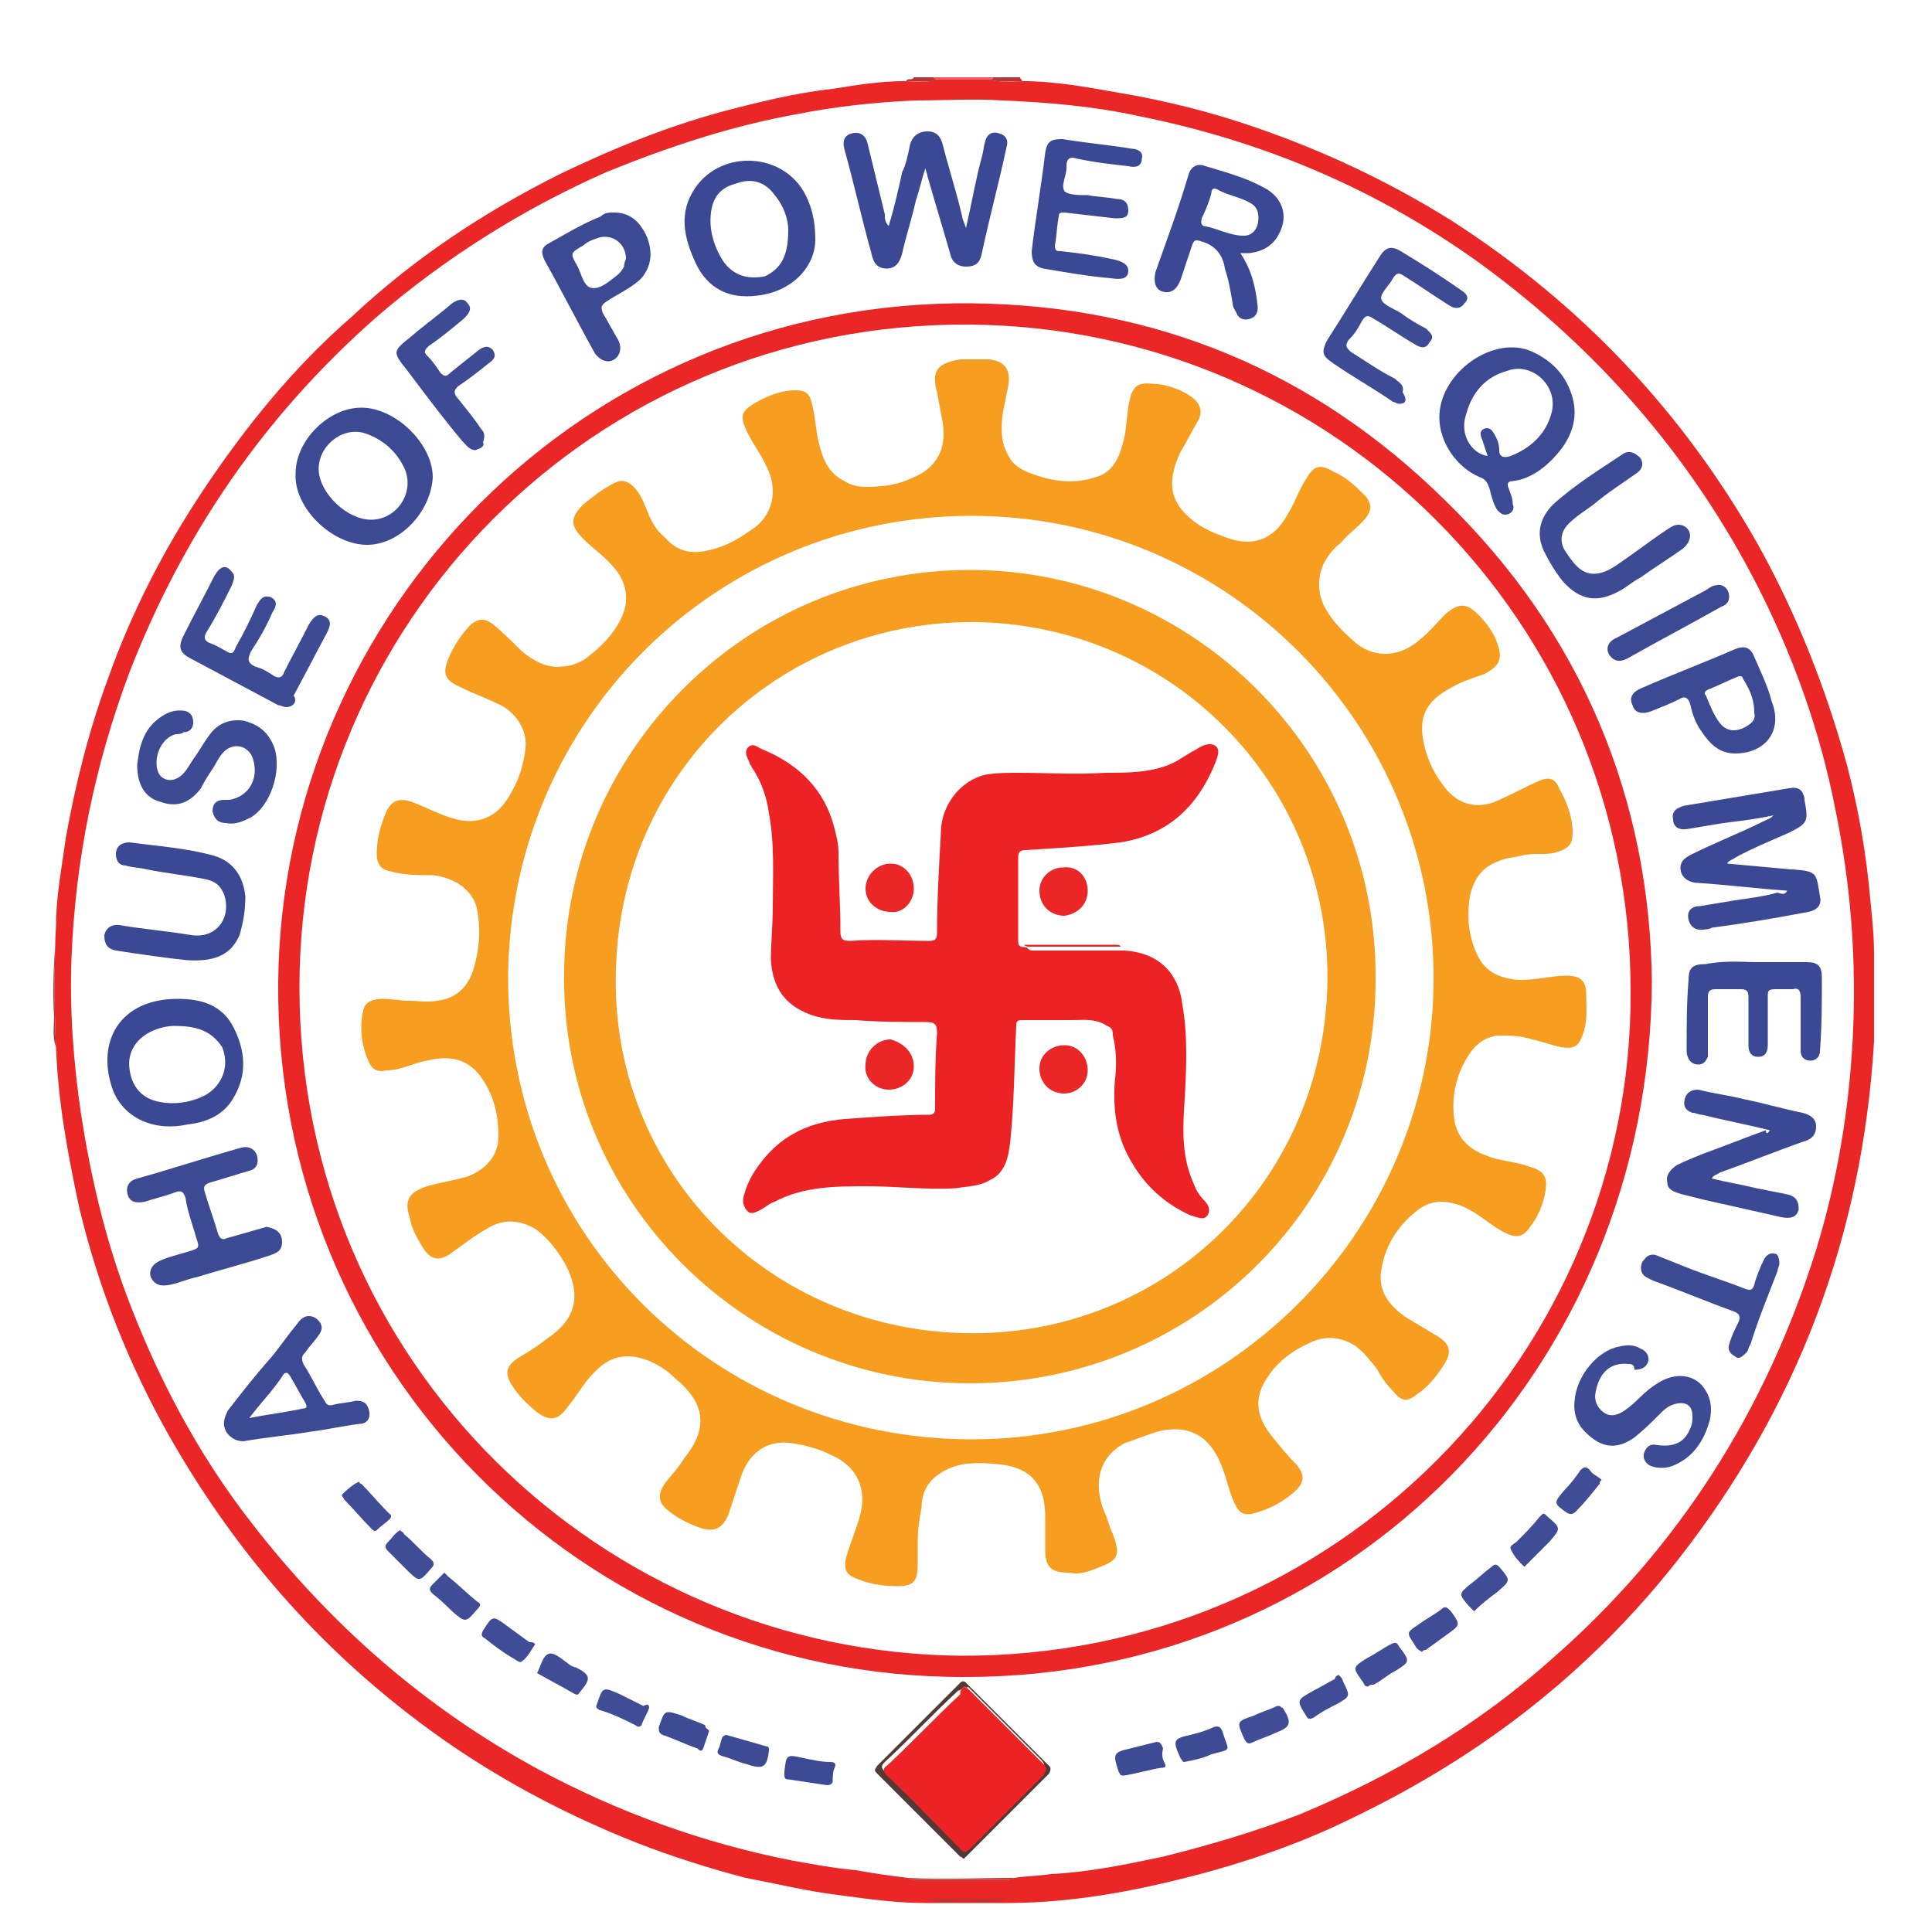<?xml version="1.0" encoding="utf-8"?>
<!-- Generator: Adobe Illustrator 28.0.0, SVG Export Plug-In . SVG Version: 6.00 Build 0)  -->
<svg version="1.0" id="Layer_1" xmlns="http://www.w3.org/2000/svg" xmlns:xlink="http://www.w3.org/1999/xlink" x="0px" y="0px"
	 width="100px" height="100px" viewBox="0 0 100 100" style="enable-background:new 0 0 100 100;" xml:space="preserve">
<style type="text/css">
	.st0{fill:#B13835;}
	.st1{fill:#F15B5C;}
	.st2{fill:#EA2626;}
	.st3{fill:#3B4994;}
	.st4{fill:#3C4A94;}
	.st5{fill:#3D4A94;}
	.st6{fill:#533933;}
	.st7{fill:#404C95;}
	.st8{fill:#ED2225;}
	.st9{fill:#F79D1F;}
</style>
<path class="st0" d="M52.8,4c0,0.1,0.1,0.1,0.1,0.2c-0.6,0-1.2,0.1-1.7-0.1c0.1,0,0.2,0,0.2-0.1C51.9,4,52.4,4,52.8,4z"/>
<path class="st1" d="M51.4,4c0,0.1-0.1,0.1-0.2,0.1c-0.9,0-1.7,0-2.6,0c-0.1,0-0.3,0.1-0.4-0.1C49.3,4,50.4,4,51.4,4z"/>
<path class="st0" d="M48.3,4c0.1,0.2,0.2,0.1,0.4,0.1c-0.6,0.2-1.2,0.1-1.8,0.1c0.1-0.2,0.3,0,0.4-0.2C47.6,4,47.9,4,48.3,4z"/>
<path class="st2" d="M46.8,4.2c0.6,0,1.2,0.1,1.8-0.1c0.9,0,1.7,0,2.6,0c0.6,0.2,1.2,0.1,1.7,0.1c1.7,0,3.3,0.3,5,0.6
	c2.4,0.4,4.8,1,7.1,1.8c3.5,1.2,6.9,2.8,10.1,4.8c6.7,4.3,12,9.9,15.9,16.8c2,3.6,3.5,7.4,4.6,11.4c0.6,2.3,1,4.6,1.2,6.9
	c0.1,1,0.2,1.9,0.2,2.9c0,1.4,0,2.8,0,4.2c0,0.1,0,0.2,0,0.3c-0.6,10.1-4,19-10.2,26.9c-4.5,5.7-10,10-16.6,13.2
	c-3.2,1.6-6.6,2.7-10.1,3.5c-2.6,0.6-5.3,1-8,1c-1.4,0-2.8,0-4.2,0c-1.5,0-2.9-0.2-4.4-0.4c-1.7-0.2-3.3-0.6-4.9-0.9
	c-1.9-0.5-3.8-1.1-5.6-1.8c-4.3-1.7-8.3-3.9-12-6.8c-5-3.9-9-8.6-12.2-14.2c-2.1-3.7-3.7-7.7-4.7-11.9C3.5,59.7,3,57,2.9,54.2
	c-0.1-2.1-0.1-4.2,0-6.3c0-1.5,0.3-3,0.5-4.5c0.5-2.8,1.2-5.6,2.2-8.3c1.2-3.4,2.9-6.7,4.9-9.7c2.2-3.3,4.7-6.4,7.7-9
	C21.4,13.4,25,11,29,9c2.7-1.3,5.4-2.4,8.3-3.2c1.9-0.5,3.9-1,5.8-1.2C44.3,4.4,45.6,4.2,46.8,4.2z M47,97.2
	c0.1,0.1,0.3,0.1,0.5,0.1c1.5,0,3.1,0,4.6,0c0.1,0,0.3,0,0.4-0.1c0.6-0.1,1.3-0.1,1.9-0.2c2-0.1,3.9-0.5,5.8-0.9
	c2.4-0.6,4.8-1.3,7.1-2.2c4.8-2,9.2-4.6,13.1-8.1C86.9,80.1,91.4,73,94,64.7c1.1-3.6,1.7-7.2,1.9-11c0.2-4-0.1-7.9-0.9-11.8
	c-0.8-4.1-2.2-8-4.1-11.7c-3.4-6.6-8.2-12.1-14.2-16.5c-5.4-3.9-11.3-6.4-17.8-7.7c-2.3-0.5-4.6-0.7-7-0.8c-1.5-0.1-3.1,0-4.6,0
	c-2,0.1-4,0.3-6,0.7c-3.4,0.6-6.7,1.7-9.9,3c-4.3,1.9-8.3,4.4-11.9,7.5c-5.8,5.1-10,11.2-12.8,18.4c-1.8,4.8-2.8,9.7-3,14.8
	c-0.1,2.7,0.1,5.4,0.5,8.1c0.5,3.2,1.2,6.2,2.3,9.2c1.6,4.3,3.7,8.3,6.5,11.9c4.1,5.3,9,9.6,14.9,12.8c4.1,2.2,8.5,3.8,13.1,4.7
	c1.1,0.2,2.2,0.4,3.3,0.5C45.4,97,46.2,97.1,47,97.2z"/>
<path class="st0" d="M2.9,47.9c-0.1,2.1-0.1,4.2,0,6.3c-0.2-0.5-0.1-1.1-0.1-1.6c-0.1-1.4,0-2.9,0.1-4.3C2.9,48.2,2.9,48,2.9,47.9z"
	/>
<path class="st0" d="M47.9,98.3c1.4,0,2.8,0,4.2,0c-0.7,0.2-1.5,0.1-2.2,0.1C49.2,98.4,48.6,98.5,47.9,98.3z"/>
<path class="st0" d="M47,97.2c1.8,0.1,3.7,0,5.5,0c-0.1,0.1-0.2,0.1-0.4,0.1c-1.5,0-3.1,0-4.6,0C47.3,97.3,47.1,97.3,47,97.2z"/>
<path class="st2" d="M85.5,50.8c-0.1,20.1-15.7,36-35.5,36c-19.8,0.1-35.8-16-35.6-36c0.2-19.1,15.8-35.3,35.9-35.1
	c9.5,0.1,17.7,3.5,24.5,10.2C81.9,32.8,85.4,41.4,85.5,50.8z M84.4,51.3c0-19.1-15.4-34.4-34.3-34.5c-19.4-0.1-34.6,15.5-34.6,34.3
	c0,19.5,15.7,34.4,34.2,34.6C69.2,85.8,84.5,70,84.4,51.3z"/>
<path class="st3" d="M92.5,46.1c-1.5-0.1-3.1-0.3-4.6-0.4c-0.4,0-0.8-0.2-0.9-0.6c-0.1-0.5,0.2-0.7,0.6-0.9c1.2-0.6,2.5-1.1,3.7-1.7
	c0.2-0.1,0.3-0.1,0.5-0.3c-0.9,0.2-1.8,0.3-2.6,0.4c-0.6,0.1-1.2,0.2-1.8,0.3c-0.5,0.1-0.8-0.1-0.8-0.5c-0.1-0.4,0.2-0.6,0.6-0.7
	c1.8-0.3,3.6-0.6,5.4-0.9c0.5-0.1,0.7,0.1,0.8,0.5c0,0,0,0.1,0,0.1c0.2,1.1,0.2,1.2-0.8,1.7c-0.9,0.4-1.9,0.8-2.8,1.3
	c-0.1,0.1-0.3,0.1-0.4,0.3c1.1,0.1,2.2,0.2,3.3,0.3c0,0,0.1,0,0.1,0c1.3,0.1,1.2,0.2,1.4,1.4c0.1,0.4-0.1,0.7-0.6,0.8
	c-1.6,0.3-3.3,0.6-4.9,0.8c-0.1,0-0.2,0.1-0.4,0.1c-0.5,0.1-0.8-0.1-0.9-0.5c-0.1-0.4,0.1-0.7,0.6-0.7c0.6-0.1,1.2-0.2,1.8-0.3
	c0.7-0.1,1.5-0.2,2.2-0.4C92.3,46.3,92.4,46.3,92.5,46.1z"/>
<path class="st3" d="M47.9,8.7c-0.2,0.6-0.3,1.1-0.5,1.7c-0.2,0.9-0.5,1.8-0.7,2.7c-0.1,0.4-0.3,0.8-0.8,0.8c-0.5,0-0.7-0.3-0.8-0.8
	c-0.5-1.8-0.9-3.6-1.4-5.4c-0.1-0.4,0-0.7,0.4-0.8c0.4-0.1,0.7,0.1,0.8,0.5c0.3,1.2,0.6,2.5,0.9,3.7c0,0.2,0,0.4,0.2,0.6
	c0.3-1,0.5-1.9,0.7-2.8C46.9,8.5,47,8,47.1,7.5c0.1-0.4,0.4-0.7,0.9-0.7c0.5,0,0.7,0.3,0.8,0.7c0.3,1.2,0.7,2.4,1,3.7
	c0,0.1,0.1,0.3,0.2,0.6c0.3-1.3,0.5-2.5,0.8-3.6c0.1-0.3,0.1-0.6,0.2-0.9c0.1-0.4,0.4-0.5,0.7-0.4c0.4,0.1,0.5,0.4,0.4,0.7
	c-0.4,1.9-0.9,3.7-1.3,5.6c-0.1,0.4-0.3,0.6-0.8,0.6c-0.4,0-0.7-0.2-0.8-0.6c-0.4-1.4-0.8-2.7-1.2-4.1c0-0.1-0.1-0.3-0.1-0.4
	C48,8.7,48,8.7,47.9,8.7z"/>
<path class="st4" d="M74.5,21.6c0-2.3,2.8-4.3,4.8-3.4c1.1,0.5,1.8,1.3,2.1,2.4c0.3,1.1-0.1,2.1-0.8,2.9c-0.6,0.7-1.4,1.3-2.3,1.4
	c-0.3,0-0.3,0.2-0.2,0.4c0.1,0.3,0.2,0.5,0.2,0.8c0.1,0.2,0,0.4-0.2,0.5c-0.3,0.1-0.4,0-0.6-0.2c-0.2-0.3-0.3-0.7-0.4-1.1
	c-0.1-0.3-0.2-0.5-0.5-0.6C75.4,24.2,74.5,22.9,74.5,21.6z M77,23.6c-0.1-0.3-0.2-0.6-0.3-0.9c-0.1-0.2-0.1-0.4,0.1-0.5
	c0.2-0.1,0.4,0,0.5,0.2c0.2,0.3,0.3,0.6,0.3,0.9c0,0.4,0.3,0.4,0.6,0.3c1-0.4,1.8-1.1,2.1-2.2c0.4-1.4-1-2.7-2.3-2.2
	c-1.1,0.3-1.8,1.1-2.1,2.2C75.5,22.5,76.2,23.5,77,23.6z"/>
<path class="st3" d="M91.6,58.5c-1.2-0.3-2.3-0.5-3.5-0.8c-0.2,0-0.3-0.1-0.5-0.1c-0.3-0.1-0.5-0.3-0.4-0.7c0.1-0.4,0.4-0.5,0.7-0.5
	c0.8,0.2,1.6,0.3,2.4,0.5c1,0.2,2,0.5,3,0.7c0.4,0.1,0.7,0.3,0.7,0.7c0,0.5-0.3,0.7-0.7,0.8c-1.4,0.5-2.9,1.1-4.3,1.6
	c-0.1,0.1-0.3,0.1-0.4,0.3c0.8,0.2,1.5,0.3,2.3,0.5c0.5,0.1,1,0.2,1.5,0.3c0.6,0.1,0.7,0.4,0.7,0.8c-0.1,0.4-0.4,0.5-0.9,0.4
	c-1.3-0.3-2.7-0.6-4-0.9c-0.4-0.1-0.8-0.2-1.2-0.3c-0.3-0.1-0.7-0.2-0.7-0.6c-0.1-0.4,0.2-0.7,0.5-0.9c0.4-0.2,0.9-0.4,1.4-0.6
	c1.1-0.4,2.1-0.8,3.2-1.2C91.4,58.7,91.5,58.7,91.6,58.5z"/>
<path class="st3" d="M64.2,13.1c0.6,0.9,0.8,1.8,0.9,2.8c0,0.3-0.1,0.5-0.4,0.6c-0.3,0.1-0.6,0-0.7-0.3c-0.1-0.2-0.2-0.3-0.2-0.5
	c-0.1-0.6-0.2-1.2-0.4-1.8c-0.1-0.7-0.5-1.2-1.2-1.4c-0.3-0.1-0.4-0.1-0.5,0.2c-0.2,0.6-0.4,1.2-0.6,1.8c-0.2,0.5-0.5,0.7-0.9,0.6
	c-0.4-0.1-0.5-0.5-0.4-1c0.6-1.7,1.2-3.3,1.7-5c0.1-0.4,0.4-0.7,0.9-0.5c1,0.3,2.1,0.6,3,1.1c1,0.5,1.3,1.5,0.8,2.4
	c-0.3,0.6-0.8,0.9-1.5,1C64.7,13.1,64.5,13.1,64.2,13.1z M64.4,12.2c0.3,0,0.6-0.2,0.7-0.6c0.1-0.5,0-0.9-0.4-1.1
	c-0.5-0.3-1.2-0.4-1.7-0.7c-0.2-0.1-0.3,0-0.3,0.2c-0.1,0.4-0.3,0.9-0.5,1.3c0,0.1-0.1,0.3,0.1,0.4C63,11.8,63.6,12.2,64.4,12.2z"/>
<path class="st3" d="M42.2,12.4c0,1.4-1.2,2.7-3,2.9c-1.5,0.2-2.6-0.4-3.2-1.7c-0.6-1.3-0.9-2.6,0-3.9c1.4-2,4.6-1.8,5.7,0.4
	C42,10.7,42.2,11.4,42.2,12.4z M40.8,11.9c0-0.5-0.2-1.2-0.7-1.8c-0.5-0.7-1.2-0.9-2-0.6c-0.8,0.2-1.2,0.7-1.3,1.5
	c-0.1,0.8,0.1,1.6,0.5,2.3c0.5,0.9,1.3,1.2,2.3,1C40.4,13.9,40.8,13.3,40.8,11.9z"/>
<path class="st4" d="M19,28.2c-1.8,0-3.8-1.9-3.7-3.7c0-1.7,1.7-3.4,3.4-3.4c1.8,0,3.7,1.9,3.7,3.6C22.3,26.5,20.7,28.2,19,28.2z
	 M19.2,26.9c1.3,0,2.2-1.3,1.8-2.5c-0.4-1-1.2-1.7-2.2-2c-1.2-0.3-2.4,0.8-2.3,2C16.6,25.6,18,26.9,19.2,26.9z"/>
<path class="st3" d="M9.2,51.7c1.2,0,2.3,0.3,2.9,1.5c0.6,1.2,0.7,2.4,0,3.6c-0.5,0.9-1.4,1.3-2.4,1.4c-1.8,0.4-3.4-0.4-3.9-1.9
	C5,53.9,6.2,51.7,9.2,51.7z M9,53.1c-0.3,0-0.8,0.1-1.2,0.3c-0.8,0.4-1.2,1.1-1.1,1.9c0.1,0.9,0.6,1.5,1.4,1.7
	c0.8,0.2,1.7,0.1,2.5-0.3c0.9-0.5,1.3-1.5,0.9-2.5C10.9,53.3,10.1,53.1,9,53.1z"/>
<path class="st4" d="M14.6,64.3c0,0.5-0.4,0.6-0.7,0.7c-1.2,0.4-2.4,0.7-3.7,1.1c-0.5,0.1-0.9,0.3-1.4,0.4c-0.5,0.1-0.8,0-1-0.4
	c-0.1-0.4,0.1-0.7,0.6-0.9c0.5-0.2,1-0.3,1.6-0.5c0.3-0.1,0.3-0.2,0.2-0.5c-0.2-0.7-0.5-1.5-0.6-2.2c-0.1-0.3-0.2-0.4-0.5-0.3
	c-0.5,0.2-1,0.3-1.6,0.5c-0.5,0.1-0.8,0-0.9-0.4c-0.1-0.4,0.1-0.7,0.5-0.8c1.8-0.5,3.6-1.1,5.4-1.6c0.4-0.1,0.7,0.1,0.8,0.4
	c0.1,0.4,0,0.7-0.4,0.8c-0.7,0.2-1.3,0.4-2,0.6c-0.3,0.1-0.4,0.2-0.3,0.5c0.2,0.7,0.5,1.5,0.7,2.2c0.1,0.2,0.2,0.3,0.4,0.2
	c0.7-0.2,1.4-0.4,2.1-0.6C14.3,63.6,14.6,63.8,14.6,64.3z"/>
<path class="st5" d="M72.4,20.9c-0.1,0-0.2-0.1-0.3-0.1c-1-0.7-2.1-1.3-3.1-2c-0.6-0.4-0.6-0.6-0.3-1.2c0.9-1.4,1.8-2.9,2.7-4.3
	c0.3-0.5,0.6-0.6,1.1-0.3c1,0.6,2.1,1.3,3.1,2c0.3,0.2,0.5,0.4,0.2,0.7c-0.2,0.3-0.5,0.3-0.8,0.1c-0.8-0.5-1.5-1-2.3-1.5
	c-0.3-0.2-0.4-0.2-0.6,0.1c-0.2,0.4-0.7,0.8-0.6,1.1c0.1,0.3,0.7,0.5,1,0.7c0.4,0.3,0.9,0.6,1.3,0.8c0.2,0.2,0.5,0.4,0.2,0.7
	c-0.2,0.4-0.5,0.3-0.8,0.1c-0.7-0.4-1.4-0.9-2.1-1.3c-0.3-0.2-0.4-0.2-0.6,0.1c-0.2,0.4-0.4,0.7-0.7,1c-0.2,0.3-0.1,0.4,0.1,0.6
	c0.8,0.5,1.5,1,2.3,1.4c0.2,0.2,0.5,0.3,0.4,0.7C72.9,20.8,72.7,20.9,72.4,20.9z"/>
<path class="st5" d="M14.8,36.6c-0.1,0-0.3-0.1-0.4-0.1c-1.5-0.8-3-1.6-4.5-2.4c-0.6-0.3-0.7-0.6-0.4-1.2c0.5-1,1.1-2.1,1.6-3.1
	c0.3-0.5,0.6-0.6,0.9-0.2c0.2,0.2,0.1,0.4,0,0.7c-0.4,0.8-0.8,1.6-1.3,2.4c-0.2,0.3-0.1,0.5,0.2,0.6c0.3,0.1,0.6,0.3,0.8,0.4
	c0.3,0.2,0.4,0.1,0.5-0.2c0.4-0.7,0.8-1.5,1.1-2.2c0.2-0.3,0.3-0.5,0.7-0.4c0.4,0.2,0.3,0.5,0.1,0.8c-0.3,0.7-0.7,1.4-1.1,2
	c-0.2,0.4-0.2,0.6,0.2,0.8c0.4,0.1,0.7,0.3,1,0.5c0.2,0.1,0.4,0.1,0.5-0.2c0.4-0.8,0.9-1.7,1.3-2.5c0.2-0.3,0.4-0.6,0.8-0.4
	c0.4,0.2,0.3,0.5,0.1,0.9c-0.6,1.1-1.1,2.1-1.7,3.2C15.4,36.3,15.2,36.6,14.8,36.6z"/>
<path class="st3" d="M91,49.8c0.8,0,1.7,0,2.5,0c0.6,0,0.8,0.2,0.8,0.8c0,1.3,0,2.5-0.1,3.8c0,0.3-0.2,0.5-0.5,0.5
	c-0.3,0-0.5-0.2-0.5-0.5c0-0.9,0-1.9,0-2.8c0-0.3-0.1-0.5-0.4-0.4c-0.3,0-0.6,0-0.9,0c-0.4,0-0.4,0.1-0.4,0.4c0,0.8,0,1.7,0,2.5
	c0,0.3-0.1,0.6-0.5,0.6c-0.4,0-0.5-0.3-0.5-0.6c0-0.8,0-1.7,0-2.5c0-0.3-0.1-0.4-0.4-0.4c-0.4,0-0.9,0-1.3,0c-0.3,0-0.4,0.1-0.4,0.4
	c0,0.9,0,1.8,0,2.7c0,0.1,0,0.3,0,0.4c-0.1,0.2-0.2,0.4-0.5,0.4c-0.2,0-0.4-0.1-0.5-0.3c-0.1-0.2-0.1-0.3-0.1-0.5
	c0-1.2,0-2.4,0.1-3.6c0-0.6,0.2-0.8,0.9-0.8C89.3,49.7,90.2,49.8,91,49.8C91,49.8,91,49.8,91,49.8z"/>
<path class="st5" d="M84.3,70.6c-0.9-0.1-1.5,0.4-1.7,1.4c-0.1,0.4,0,0.8,0.4,1.1c0.4,0.3,0.8,0.1,1.1-0.1c0.6-0.4,1-1,1.7-1.4
	c0.9-0.6,2-0.5,2.5,0.4c0.3,0.5,0.3,1,0.2,1.5c-0.3,1.1-0.9,2-2,2.4c-0.3,0.1-0.7,0.1-1,0c-0.3-0.1-0.5-0.4-0.4-0.7
	c0.1-0.3,0.3-0.5,0.7-0.4c0.8,0.1,1.4-0.1,1.7-0.9c0.1-0.2,0.1-0.4,0.1-0.6c0-0.6-0.4-0.8-1-0.6c-0.3,0.1-0.5,0.3-0.7,0.5
	c-0.4,0.4-0.8,0.8-1.3,1.2c-0.7,0.5-1.4,0.6-2.1,0.1c-0.7-0.5-1.1-1.1-1-2c0.1-1.3,1.2-2.6,2.3-2.8c0.4-0.1,0.8-0.1,1.1,0.1
	c0.3,0.1,0.5,0.4,0.4,0.7c-0.1,0.3-0.4,0.4-0.7,0.4C84.6,70.6,84.4,70.6,84.3,70.6z"/>
<path class="st5" d="M7.1,39.6c0.1-0.9,0.3-1.8,1.1-2.4c0.4-0.3,0.8-0.5,1.4-0.4c0.3,0.1,0.4,0.3,0.4,0.6c0,0.3-0.2,0.5-0.5,0.5
	C9.4,38,9.2,38,9.1,38c-0.8,0.2-1.2,1.3-0.9,2c0.2,0.4,0.7,0.5,1.1,0.2c0.3-0.2,0.5-0.6,0.7-0.9c0.3-0.4,0.5-0.8,0.8-1.2
	c0.4-0.6,1-0.9,1.8-0.8c0.8,0.2,1.3,0.6,1.6,1.4c0.4,1.2-0.2,3-1.2,3.6c-0.4,0.2-0.8,0.4-1.3,0.3c-0.4,0-0.6-0.2-0.7-0.6
	c0-0.4,0.2-0.6,0.6-0.6c0.1,0,0.2,0,0.3,0c1-0.2,1.5-1.1,1.2-2.1c-0.2-0.7-1-0.9-1.5-0.4c-0.3,0.3-0.4,0.6-0.6,0.9
	c-0.2,0.3-0.4,0.6-0.6,1c-0.6,0.8-1.3,1-2.1,0.7C7.5,41.3,7.1,40.6,7.1,39.6z"/>
<path class="st3" d="M53.4,13c0.2-1.7,0.5-3.4,0.7-5.1c0.1-0.6,0.3-0.7,0.9-0.7c1.2,0.2,2.4,0.3,3.6,0.5c0.3,0,0.6,0.2,0.5,0.5
	c0,0.4-0.3,0.5-0.7,0.4c-0.9-0.1-1.8-0.2-2.7-0.4c-0.3-0.1-0.5,0-0.5,0.4c0,0,0,0.1,0,0.1c0,0.4-0.3,0.9-0.1,1.2
	c0.2,0.2,0.8,0.2,1.2,0.2c0.5,0.1,1,0.1,1.5,0.2c0.3,0,0.6,0.1,0.6,0.6c0,0.4-0.3,0.4-0.7,0.4c-0.9-0.1-1.7-0.2-2.6-0.3
	c-0.2,0-0.3,0-0.3,0.2c-0.1,0.5-0.1,1-0.2,1.5c0,0.3,0.1,0.3,0.3,0.3c0.9,0.1,1.7,0.2,2.6,0.4c0.6,0.1,0.9,0.3,0.9,0.6
	c0,0.4-0.3,0.5-0.9,0.4c-1.2-0.1-2.3-0.3-3.5-0.5C53.6,13.8,53.4,13.6,53.4,13z"/>
<path class="st5" d="M82.5,29.7c0.4,0,0.8-0.2,1.1-0.4c0.9-0.6,1.8-1.3,2.7-1.9c0.3-0.2,0.5-0.3,0.8-0.2c0.5,0.2,0.5,0.8,0,1.2
	c-0.7,0.5-1.5,1-2.2,1.5c-0.4,0.2-0.7,0.5-1.1,0.7c-1.1,0.6-2,0.5-2.9-0.5c-0.4-0.5-0.7-1-1-1.6c-0.4-0.9-0.2-1.7,0.5-2.4
	c1.1-1,2.4-1.8,3.6-2.6c0.3-0.2,0.6-0.1,0.9,0.2c0.2,0.3,0.1,0.6-0.2,0.8c-0.7,0.5-1.5,1-2.2,1.6c-0.4,0.3-0.9,0.6-1.3,1
	c-0.4,0.4-0.5,0.9-0.2,1.4C81.4,29.1,81.8,29.7,82.5,29.7z"/>
<path class="st3" d="M9.7,49.7c-1-0.1-2.4-0.3-3.7-0.5c-0.5-0.1-0.6-0.4-0.6-0.8c0.1-0.4,0.4-0.6,0.9-0.5c1.2,0.2,2.4,0.3,3.6,0.5
	c1.3,0.2,2.1-0.9,1.7-2.1c-0.2-0.5-0.5-0.7-1-0.8c-1-0.2-2-0.3-3-0.5c-0.4-0.1-0.8-0.1-1.1-0.2C6.2,44.8,6,44.6,6,44.2
	c0-0.4,0.3-0.6,0.7-0.6c1.5,0.2,3,0.3,4.4,0.7c1,0.3,1.5,1.1,1.6,2.1c0,0.7-0.1,1.3-0.3,2C12,49.3,11.3,49.8,9.7,49.7z"/>
<path class="st4" d="M12.6,74.6c-0.4,0-0.7-0.2-0.9-0.5c-0.2-0.4-0.1-0.7,0.1-1.1c0.7-0.9,1.4-1.8,2.2-2.7c0.5-0.6,0.9-1.2,1.4-1.8
	c0.2-0.3,0.5-0.5,0.9-0.3c0.3,0.2,0.5,0.5,0.2,0.9c-0.2,0.3-0.5,0.6-0.7,0.9c-0.2,0.2-0.2,0.3-0.1,0.6c0.4,0.6,0.7,1.3,1.1,1.9
	c0.1,0.2,0.2,0.3,0.5,0.2c0.4-0.1,0.8-0.1,1.1-0.2c0.4,0,0.6,0.1,0.7,0.5c0.1,0.4-0.1,0.7-0.5,0.7c-0.8,0.1-1.7,0.3-2.5,0.4
	C14.9,74.3,13.7,74.4,12.6,74.6z M12.9,73.4c1-0.2,1.9-0.3,2.8-0.5c0.2,0,0.2-0.1,0.1-0.3c-0.3-0.5-0.5-0.9-0.8-1.4
	c-0.1-0.1-0.1-0.2-0.3-0.1C14.2,71.9,13.5,72.6,12.9,73.4z"/>
<path class="st4" d="M31.8,11c0.9,0,1.4,0.6,1.7,1.3c0.3,0.8,0.2,1.5-0.3,2.1c-0.5,0.5-1.2,0.8-1.8,1.2c-0.3,0.2-0.3,0.3-0.2,0.6
	c0.3,0.5,0.5,0.9,0.8,1.4c0.2,0.4,0.1,0.8-0.2,1c-0.3,0.2-0.7,0.1-1-0.3c-0.9-1.6-1.7-3.2-2.6-4.8c-0.2-0.4-0.2-0.7,0.2-0.9
	c0.9-0.5,1.7-1,2.7-1.4C31.3,11,31.5,11,31.8,11z M32.4,13.4c0-0.8-0.7-1.3-1.4-1.1c-0.3,0.1-0.6,0.2-0.8,0.4
	c-0.7,0.4-0.7,0.4-0.3,1.1c0.2,0.4,0.3,1,0.7,1.1c0.5,0.1,1-0.4,1.4-0.7c0.1-0.1,0.2-0.2,0.3-0.4C32.3,13.6,32.4,13.4,32.4,13.4z"/>
<path class="st4" d="M89.8,39c-0.8,0-1.3-0.5-1.7-1.1c-0.3-0.4-0.5-0.9-0.6-1.4c-0.1-0.4-0.3-0.5-0.6-0.3c-0.4,0.2-0.9,0.4-1.4,0.6
	c-0.5,0.2-0.9,0.1-1-0.3c-0.2-0.4,0-0.7,0.5-0.9c1.6-0.7,3.2-1.3,4.8-2c0.5-0.2,0.8-0.1,1,0.4c0.3,0.7,0.7,1.5,0.9,2.3
	C92.3,37.8,91.4,39,89.8,39z M90.8,36.9c0-0.8-0.3-1.3-0.6-1.8c0-0.1-0.1-0.1-0.2-0.1c-0.5,0.2-1.1,0.5-1.6,0.7
	c-0.2,0.1-0.2,0.2-0.1,0.3c0.2,0.5,0.4,1,0.7,1.4c0.3,0.4,0.7,0.5,1.2,0.3C90.6,37.5,90.9,37.3,90.8,36.9z"/>
<path class="st5" d="M24.6,23.3c-0.3,0-0.5-0.3-0.7-0.5c-1-1.2-1.9-2.4-2.8-3.6c-0.8-1-0.8-1,0.2-1.8c0.7-0.6,1.4-1.1,2.1-1.7
	c0.3-0.2,0.6-0.3,0.8,0c0.3,0.3,0,0.6-0.2,0.8c-0.6,0.5-1.2,1-1.8,1.4c-0.2,0.2-0.3,0.3-0.1,0.5c0.3,0.3,0.5,0.6,0.7,0.9
	c0.2,0.2,0.3,0.2,0.5,0c0.5-0.4,1-0.8,1.5-1.2c0.3-0.2,0.5-0.2,0.7,0c0.2,0.3,0.1,0.5-0.2,0.7c-0.5,0.4-1,0.8-1.6,1.2
	c-0.2,0.2-0.2,0.3-0.1,0.5c0.4,0.5,0.9,1.1,1.3,1.7c0.2,0.2,0.2,0.4,0.1,0.7C25.1,23.1,24.9,23.2,24.6,23.3z"/>
<path class="st4" d="M92.1,65.4c0,0.1-0.1,0.3-0.1,0.4c-0.5,1.3-1,2.5-1.4,3.8c-0.1,0.1-0.1,0.3-0.2,0.4c-0.2,0.2-0.4,0.4-0.6,0.2
	c-0.2-0.1-0.4-0.3-0.3-0.6c0.1-0.4,0.3-0.8,0.5-1.2c0.1-0.3,0-0.4-0.2-0.5c-1.4-0.5-2.8-1.1-4.2-1.6c-0.2-0.1-0.5-0.2-0.6-0.4
	c-0.1-0.2-0.1-0.5,0.1-0.7c0.2-0.3,0.5-0.3,0.7-0.2c0.5,0.2,1,0.4,1.5,0.6c1,0.4,2,0.7,3,1.1c0.3,0.1,0.4,0.1,0.5-0.2
	c0.1-0.4,0.3-0.9,0.5-1.3c0.1-0.2,0.3-0.4,0.6-0.3C92,64.9,92.1,65.1,92.1,65.4z"/>
<path class="st4" d="M89.5,30.9c0,0.2-0.1,0.4-0.4,0.5c-1.6,0.9-3.3,1.8-4.9,2.7c-0.4,0.2-0.7,0.1-0.9-0.2c-0.2-0.3-0.1-0.7,0.4-0.9
	c1.5-0.8,3-1.6,4.5-2.4c0.2-0.1,0.4-0.3,0.6-0.3C89.1,30.2,89.5,30.4,89.5,30.9z"/>
<path class="st6" d="M49.9,96.2c-0.1,0-0.1-0.1-0.2-0.1c-1.4-1.4-2.9-2.9-4.3-4.3c-0.2-0.2-0.1-0.2,0-0.4c1.4-1.4,2.9-2.9,4.3-4.3
	c0.1-0.1,0.2-0.1,0.3,0c1.4,1.4,2.9,2.9,4.3,4.3c0.1,0.1,0.1,0.2,0,0.4c-1.4,1.4-2.8,2.8-4.3,4.3C50.1,96,50,96.1,49.9,96.2z
	 M49.9,87.3c-0.1,0.1-0.2,0.2-0.3,0.2c-1.3,1.2-2.5,2.5-3.8,3.7c-0.2,0.2-0.2,0.3,0,0.5c1.3,1.3,2.6,2.5,3.8,3.8
	c0.2,0.2,0.3,0.2,0.5,0c1.3-1.3,2.5-2.6,3.8-3.8c0.2-0.2,0.2-0.4,0-0.6c-1.3-1.3-2.5-2.5-3.8-3.8C50.1,87.4,50,87.3,49.9,87.3z"/>
<path class="st7" d="M18.6,76.7c0,0,0,0.1,0.1,0.1c0.5,0.5,0.9,1,1.4,1.5c0.1,0.1,0.2,0.1,0.1,0.3c-0.2,0.2-0.5,0.4-0.7,0.6
	c-0.1,0.1-0.2,0-0.3-0.1c-0.5-0.5-0.9-1-1.4-1.5c0-0.1-0.1-0.1-0.1-0.2C17.6,77.4,18.4,76.7,18.6,76.7z"/>
<path class="st7" d="M76.3,83.4c-0.1-0.1-0.2-0.2-0.3-0.3c-0.5-0.6-0.5-0.6,0.1-1.1c0.4-0.3,0.7-0.6,1.1-0.9c0.2-0.2,0.3-0.1,0.4,0
	c0.6,0.7,0.6,0.7-0.1,1.3C77.1,82.7,76.7,83,76.3,83.4z"/>
<path class="st7" d="M23,81.4c0.1,0.1,0.1,0.1,0.2,0.2c0.5,0.4,1,0.9,1.5,1.3c0.2,0.1,0.2,0.2,0,0.4c-0.6,0.7-0.6,0.7-1.3,0.1
	c-0.3-0.3-0.6-0.6-1-0.9c-0.2-0.2-0.2-0.3,0-0.5C22.6,81.8,22.8,81.6,23,81.4z"/>
<path class="st7" d="M27.7,85.1c-0.2,0.3-0.4,0.7-0.7,0.9c-0.1,0.1-0.3-0.1-0.5-0.2c-0.5-0.3-0.9-0.6-1.4-1
	c-0.2-0.1-0.2-0.2-0.1-0.4c0.5-0.8,0.5-0.8,1.3-0.2c0.4,0.3,0.7,0.5,1.1,0.8C27.6,85,27.6,85,27.7,85.1z"/>
<path class="st7" d="M78.9,81.1c-0.3-0.3-0.5-0.5-0.7-0.9c-0.1-0.2,0.2-0.3,0.3-0.4c0.4-0.4,0.8-0.8,1.2-1.3c0.2-0.2,0.2-0.2,0.4,0
	c0.7,0.6,0.7,0.6,0.1,1.3c-0.3,0.3-0.6,0.6-0.9,0.9C79.1,80.9,79,81,78.9,81.1z"/>
<path class="st7" d="M70.8,87.3c-0.2,0-0.2-0.2-0.3-0.3c-0.5-0.7-0.5-0.7,0.3-1.2c0.4-0.2,0.8-0.5,1.2-0.7c0.2-0.1,0.3-0.1,0.4,0.1
	c0.6,0.8,0.6,0.8-0.2,1.3c-0.4,0.2-0.7,0.5-1.1,0.7C71,87.2,70.9,87.2,70.8,87.3z"/>
<path class="st7" d="M69.3,86.7c0.1,0.1,0.2,0.2,0.2,0.3c0.4,0.8,0.4,0.8-0.3,1.2c-0.4,0.2-0.8,0.4-1.2,0.7
	c-0.2,0.1-0.3,0.1-0.4-0.1c-0.5-0.8-0.5-0.8,0.4-1.3c0.4-0.2,0.7-0.4,1.1-0.6C69.1,86.8,69.2,86.7,69.3,86.7z"/>
<path class="st7" d="M73.6,85.5c-0.2-0.1-0.3-0.2-0.4-0.4c-0.4-0.6-0.4-0.6,0.2-1c0.4-0.3,0.8-0.5,1.2-0.8c0.2-0.2,0.3-0.1,0.5,0.1
	c0.5,0.7,0.5,0.7-0.2,1.2c-0.4,0.3-0.7,0.5-1.1,0.8C73.7,85.4,73.7,85.4,73.6,85.5z"/>
<path class="st7" d="M66.2,88.3c0.1,0,0.1,0.1,0.2,0.1c0.5,0.8,0.4,1-0.4,1.3c-0.4,0.2-0.8,0.3-1.2,0.5c-0.2,0.1-0.3,0-0.4-0.2
	c-0.4-0.9-0.4-0.9,0.5-1.2c0.4-0.2,0.8-0.3,1.2-0.5C66.1,88.3,66.2,88.3,66.2,88.3z"/>
<path class="st7" d="M33.6,88.4c-0.1,0.3-0.3,0.6-0.4,0.9c-0.1,0.1-0.2,0.1-0.3,0c-0.6-0.3-1.2-0.6-1.9-0.8
	c-0.1-0.1-0.2-0.1-0.1-0.3c0,0,0,0,0,0c0.3-0.9,0.3-0.9,1.2-0.5c0.4,0.2,0.8,0.4,1.2,0.6C33.5,88.2,33.6,88.2,33.6,88.4z"/>
<path class="st7" d="M20.7,79.2c0.1,0.1,0.2,0.1,0.2,0.2c0.5,0.4,0.9,0.9,1.4,1.3c0.2,0.2,0.2,0.3,0,0.5c-0.6,0.7-0.6,0.7-1.3,0
	c-0.3-0.3-0.6-0.6-0.9-0.9c-0.2-0.2-0.2-0.3,0-0.5C20.3,79.6,20.4,79.4,20.7,79.2z"/>
<path class="st7" d="M27.8,86.6c0.2-0.4,0.3-0.9,0.6-1c0.3-0.1,0.7,0.3,1,0.5c0.1,0.1,0.3,0.2,0.4,0.2c0.8,0.4,0.8,0.6,0.2,1.3
	c-0.1,0.2-0.2,0.1-0.4,0C29.1,87.3,28.5,87,27.8,86.6z"/>
<path class="st5" d="M36.7,89.6c-0.1,0.3-0.2,0.6-0.3,0.9c-0.1,0.2-0.2,0.1-0.3,0c-0.6-0.2-1.2-0.5-1.8-0.7
	c-0.2-0.1-0.2-0.2-0.2-0.4c0.3-0.9,0.3-0.9,1.2-0.6c0.4,0.2,0.8,0.3,1.2,0.5C36.5,89.5,36.7,89.5,36.7,89.6z"/>
<path class="st5" d="M37.6,89.8c0.7,0.2,1.4,0.4,2.1,0.6c0.1,0,0.1,0.1,0.1,0.2c-0.1,0.9-0.3,1-1.2,0.7c-0.4-0.1-0.8-0.3-1.2-0.4
	c-0.3-0.1-0.3-0.2-0.2-0.4c0.1-0.2,0.1-0.4,0.2-0.6C37.4,89.9,37.5,89.8,37.6,89.8z"/>
<path class="st7" d="M82.9,76.6c-0.1,0.1-0.1,0.1-0.1,0.2c-0.4,0.5-0.8,1-1.2,1.4c-0.2,0.2-0.3,0.2-0.5,0.1
	c-0.7-0.5-0.7-0.5-0.1-1.2c0.3-0.3,0.6-0.7,0.8-1c0.2-0.2,0.3-0.2,0.5,0C82.4,76.3,82.7,76.4,82.9,76.6z"/>
<path class="st5" d="M61.3,91.2c-0.1,0-0.1-0.1-0.2-0.2c-0.4-0.9-0.4-1,0.5-1.2c0.4-0.1,0.8-0.2,1.2-0.4c0.3-0.1,0.4,0,0.5,0.3
	c0.3,1,0.5,0.8-0.6,1.1C62.3,91,61.8,91.1,61.3,91.2C61.3,91.2,61.3,91.2,61.3,91.2z"/>
<path class="st5" d="M60.3,91.3c0.1,0.2-0.1,0.2-0.2,0.2c-0.6,0.1-1.3,0.3-1.9,0.4c-0.2,0-0.2,0-0.3-0.2c-0.3-0.9-0.3-1,0.6-1.2
	c0.4-0.1,0.8-0.2,1.2-0.3c0.3-0.1,0.4,0,0.5,0.3C60.1,90.9,60.2,91.1,60.3,91.3z"/>
<path class="st4" d="M42.8,92.4c-0.7-0.1-1.3-0.2-2-0.3c-0.2,0-0.2-0.1-0.2-0.3c0,0,0-0.1,0-0.1c0.1-0.9,0.1-0.9,1-0.7
	c0.5,0.1,0.9,0.2,1.4,0.2c0.2,0,0.3,0.1,0.2,0.3c-0.1,0.2-0.1,0.5-0.1,0.7C43.1,92.3,43,92.4,42.8,92.4z"/>
<path class="st8" d="M49.9,87.3c0.1,0,0.2,0.1,0.3,0.2c1.3,1.3,2.5,2.5,3.8,3.8c0.2,0.2,0.2,0.3,0,0.6c-1.3,1.3-2.5,2.5-3.8,3.8
	c-0.2,0.2-0.3,0.2-0.5,0c-1.3-1.3-2.5-2.6-3.8-3.8c-0.2-0.2-0.2-0.4,0-0.5c1.3-1.2,2.5-2.5,3.8-3.7C49.7,87.4,49.8,87.4,49.9,87.3z"
	/>
<path class="st9" d="M47.5,79.9c0,0.4,0,0.8,0,1.1c0,0.8-0.2,1.1-1,1.1c-0.8,0-1.6-0.1-2.4-0.5c-0.4-0.2-0.4-0.6-0.3-1
	c0.2-0.7,0.5-1.4,0.7-2.1c0.4-1.4-0.1-2.6-1.5-3.2c-0.6-0.3-1.3-0.5-2-0.6c-1.3-0.2-2.3,0.5-2.7,1.9c-0.2,0.6-0.4,1.2-0.6,1.8
	c-0.3,0.7-0.7,0.9-1.4,0.7c-0.6-0.2-1.2-0.5-1.7-0.9c-0.5-0.4-0.6-0.8-0.2-1.4c0.3-0.4,0.7-0.8,1-1.3c1.3-1.6,1.1-2.9-0.5-4.2
	c-0.4-0.4-0.9-0.7-1.4-0.9c-1.1-0.4-2-0.2-2.8,0.7c-0.5,0.5-0.8,1.1-1.3,1.7c-0.5,0.7-0.9,0.8-1.6,0.3c-0.5-0.4-1-0.9-1.3-1.4
	c-0.4-0.6-0.3-1,0.3-1.4c0.5-0.3,1-0.6,1.5-1c1.5-1,1.8-2.2,1-3.8c-0.4-0.7-0.9-1.4-1.6-1.9c-0.9-0.5-1.7-0.5-2.5,0
	c-0.7,0.4-1.2,0.8-1.9,1.3c-0.6,0.4-1,0.3-1.4-0.3c-0.3-0.5-0.6-1-0.7-1.6c-0.3-0.9,0-1.3,0.9-1.6c0.7-0.2,1.4-0.3,2.1-0.5
	c1-0.4,1.6-1.1,1.6-2.1c0-1-0.2-2-0.8-2.9c-0.7-1.1-1.7-1.3-2.9-1c-0.7,0.1-1.3,0.5-2.1,0.5c-0.4,0.1-0.7,0-0.9-0.4
	c-0.4-0.9-0.5-1.8-0.3-2.7c0.1-0.5,0.6-0.6,1-0.6c0.5,0,0.9,0.1,1.4,0.1c0.5,0,0.9,0.1,1.4,0c1-0.1,1.6-0.7,1.9-1.6
	c0.3-1,0.4-2,0.2-3.1c-0.2-1.1-1.3-1.7-2.3-1.8c-0.7,0-1.5,0-2.2-0.2c-0.5-0.1-0.7-0.4-0.7-0.9c0-0.8,0.2-1.5,0.5-2.2
	c0.3-0.6,0.7-0.7,1.3-0.5c0.8,0.3,1.5,0.7,2.3,0.9c1.1,0.3,2.1-0.1,2.7-1.1c0.5-0.8,0.8-1.6,0.9-2.6c0.1-0.9-0.5-1.9-1.5-2.3
	c-0.6-0.3-1.2-0.5-1.8-0.8c-0.9-0.4-1-0.7-0.7-1.5c0.3-0.7,0.7-1.3,1.2-1.8c0.4-0.3,0.7-0.3,1.1,0c0.5,0.4,1,0.9,1.5,1.4
	c0.6,0.5,1.3,0.9,2.1,0.8c0.4,0,0.9-0.2,1.2-0.4c0.8-0.6,1.5-1.3,1.9-2.2c0.4-0.9,0.2-1.8-0.4-2.5c-0.5-0.6-1.1-1-1.6-1.5
	c-0.7-0.7-0.7-1.1,0-1.8c0.5-0.4,1-0.8,1.6-1.1c0.4-0.2,0.7-0.1,1,0.2c0.4,0.4,0.6,1,0.8,1.5c0.2,0.4,0.4,0.8,0.8,1.1
	c0.6,0.7,1.3,0.9,2.2,0.7c1-0.2,1.8-0.7,2.6-1.3c0.9-0.8,1-2,0.5-3c-0.3-0.7-0.8-1.3-1.1-2c-0.3-0.7-0.2-0.9,0.4-1.3
	c0.7-0.4,1.4-0.7,2.2-0.7c0.5,0,0.7,0.2,0.8,0.6c0.2,0.7,0.2,1.4,0.4,2.2c0.2,0.8,0.5,1.5,1.3,1.9c0.3,0.2,0.7,0.3,1.1,0.3
	c0.9,0,1.7-0.1,2.5-0.5c1.2-0.5,1.7-1.5,1.5-2.8c-0.1-0.5-0.2-1.1-0.3-1.6c-0.3-1.1,0-1.5,1.2-1.7c0.5,0,1,0,1.5,0
	c0.8,0.1,1.1,0.5,1,1.3c-0.1,0.5-0.2,1-0.3,1.5c-0.1,0.8-0.1,1.5,0.3,2.2c0.2,0.4,0.5,0.6,0.9,0.8c1.2,0.5,2.4,0.7,3.6,0.3
	c0.8-0.2,1.2-0.9,1.4-1.7c0.2-0.6,0.2-1.3,0.3-1.9c0.2-1.4,0.6-1.3,1.7-1.2c0.5,0.1,1.1,0.3,1.5,0.6c0.5,0.3,0.7,0.8,0.4,1.3
	c-0.3,0.5-0.6,1.1-0.9,1.6c-0.8,1.7-0.5,2.8,1,3.8c0.5,0.3,1,0.5,1.6,0.7c1.3,0.4,2.3-0.1,2.9-1.2c0.4-0.6,0.6-1.3,1-1.9
	c0.4-0.7,0.7-0.8,1.4-0.4c0.7,0.3,1.2,0.8,1.7,1.3c0.3,0.4,0.3,0.7,0,1.1c-0.4,0.5-0.9,0.8-1.3,1.3c-0.4,0.3-0.7,0.7-0.9,1.1
	c-0.3,0.7-0.3,1.4,0,2.1c0.4,0.8,1,1.4,1.7,2c1,0.8,2.3,0.7,3.3-0.2c0.5-0.4,0.9-0.9,1.3-1.3c0.7-0.6,1.1-0.6,1.7,0
	c0.4,0.4,0.8,0.9,1,1.5c0.3,0.8,0.1,1.2-0.7,1.6c-0.6,0.2-1.2,0.4-1.7,0.7c-1.3,0.7-1.7,1.5-1.4,2.9c0.2,0.9,0.6,1.7,1.2,2.4
	c0.7,0.8,1.7,1,2.7,0.5c0.7-0.3,1.4-0.7,2.1-1c0.5-0.2,0.8-0.1,1,0.4c0.4,0.7,0.7,1.5,0.7,2.3c0,0.6-0.2,0.8-0.8,1
	c-0.6,0.2-1.2,0-1.9,0.2c-0.4,0.1-0.8,0.1-1.2,0.3c-0.8,0.3-1.2,0.9-1.4,1.7c-0.2,1.1-0.1,2.2,0.4,3.2c0.4,0.8,1.1,1.1,1.9,1.2
	c0.9,0.1,1.8-0.2,2.7-0.2c0.7,0,1,0.3,1,0.9c0,0.7,0.1,1.5-0.2,2.2c-0.2,0.6-0.5,0.7-1.1,0.6c-0.5-0.1-1-0.3-1.5-0.4
	c-0.6-0.2-1.2-0.2-1.8-0.2c-0.7,0.1-1.2,0.5-1.6,1.2c-0.6,1-0.8,2.2-0.6,3.3c0.2,0.9,0.8,1.4,1.6,1.7c0.7,0.3,1.5,0.3,2.3,0.6
	c0.7,0.2,0.9,0.5,0.8,1.2c-0.1,0.7-0.4,1.4-0.8,1.9c-0.4,0.6-0.8,0.6-1.5,0.2c-0.7-0.4-1.3-1-2.1-1.3c-0.8-0.3-1.6-0.3-2.3,0.3
	c-1,0.8-1.6,1.8-1.8,3c-0.2,1.1,0.4,1.9,1.3,2.5c0.5,0.3,1,0.6,1.5,0.9c0.9,0.5,0.8,1,0.4,1.6c-0.4,0.6-0.8,1.1-1.4,1.5
	c-0.5,0.4-0.8,0.3-1.2-0.2c-0.3-0.3-0.6-0.7-0.8-1.1c-0.3-0.4-0.7-0.9-1.1-1.2c-0.7-0.5-1.6-0.6-2.4-0.2c-0.9,0.4-1.7,1-2.2,1.8
	c-0.7,1-0.6,2,0.2,3c0.4,0.5,0.8,1,1.3,1.5c0.5,0.6,0.4,1-0.2,1.5c-0.6,0.5-1.2,0.8-1.9,1c-0.6,0.2-0.9,0-1.1-0.5
	c-0.3-0.6-0.4-1.3-0.7-2c-0.6-1.5-1.7-2.1-3.3-1.7c-0.6,0.2-1.1,0.4-1.7,0.6c-1.3,0.7-1.6,2-1.1,3.4c0.2,0.4,0.3,0.9,0.5,1.3
	c0.5,1.3,0.1,1.4-0.9,1.8c-0.5,0.2-0.9,0.3-1.4,0.2c-0.9,0-1.2-0.3-1.2-1.2c0-0.6,0-1.1,0-1.7c0-1.5-0.6-2.5-2.3-2.7
	c-1.1-0.1-2.2-0.2-3.2,0.5c-0.6,0.4-0.9,1-0.9,1.7C47.5,79.1,47.5,79.5,47.5,79.9C47.5,79.9,47.5,79.9,47.5,79.9z M50.3,74.5
	C63.4,74.5,74,63.9,74.2,51c0.2-13.4-10.6-24.3-23.9-24.3c-13.1,0-23.8,10.4-24,23.7C26.2,63.9,37,74.5,50.3,74.5z"/>
<path class="st9" d="M50.2,71.6c-11.6,0-21.2-9.5-21-21.3c0.1-11.4,9.4-20.8,21-20.8c11.6,0,21.1,9.5,21,21.2
	C71.2,62.3,61.8,71.6,50.2,71.6z M50.7,32.2c-10-0.2-18.3,7.4-18.8,17.5C31.3,60.2,39.4,68.7,49.8,69c10.2,0.3,18.6-7.6,18.9-17.9
	C69,41.1,61.2,32.5,50.7,32.2z"/>
<path class="st8" d="M55.5,52.8c-0.8,0-1.7,0-2.5,0c-0.3,0-0.4,0-0.4,0.3c-0.1,2-0.1,3.9-0.3,5.9c-0.1,0.8-0.2,1.7-1.1,2.1
	c-0.5,0.3-1.1,0.3-1.7,0.4c-1.5,0.1-3.1-0.1-4.6-0.1c-1.6,0-3.3,0-4.8,0.8c-0.3,0.1-0.5,0.3-0.7,0.4c-0.2,0.1-0.5,0.3-0.7,0.1
	c-0.2-0.2-0.3-0.5-0.2-0.8c0.2-0.8,0.6-1.4,1.1-2c1.2-1.4,2.7-1.9,4.4-2c1.4-0.1,2.8-0.2,4.1-0.2c0.2,0,0.3-0.1,0.3-0.3
	c0-1.3,0-2.6,0.1-3.9c0-0.5-0.1-0.6-0.6-0.6c-1.2,0-2.4,0-3.6-0.1c-0.8,0-1.6,0-2.4-0.3c-1.3-0.5-1.9-1.4-2-2.8
	c0-0.9,0.1-1.8,0.1-2.8c0-1.6,0.1-3.2-0.2-4.8c-0.1-0.8-0.4-1.7-0.9-2.4c0-0.1-0.1-0.1-0.1-0.2c-0.1-0.3-0.3-0.5-0.1-0.8
	c0.3-0.3,0.5,0,0.8,0.1c1.9,0.8,3.2,2.1,3.7,4.1c0.1,0.4,0.2,0.8,0.2,1.2c0,1.4,0.1,2.7,0.1,4.1c0,0.4,0.1,0.5,0.5,0.5
	c1.4-0.1,2.7,0,4.1,0c0.3,0,0.4-0.1,0.4-0.4c0-1.7,0.1-3.4,0.2-5.2c0-1.4,1-2.7,2.3-3c0.6-0.1,1.1-0.1,1.7-0.1c1.5,0,3,0.1,4.5,0
	c1.2,0,2.4,0,3.5-0.5c0.4-0.2,0.8-0.5,1.2-0.7c0.3-0.2,0.7-0.4,1-0.2c0.3,0.2,0.1,0.6,0,0.9c-0.9,2.2-2.4,3.7-4.9,4.1
	c-1.6,0.2-3.3,0.3-4.9,0.4c-0.3,0-0.4,0.1-0.4,0.4c0,1.4,0,2.8,0,4.3c0,0.5,0.4,0.2,0.5,0.4c0.1,0.1,0.2,0.1,0.3,0.1
	c1.6,0,3.1,0,4.7,0c1.7,0.1,2.8,1.1,3,2.8c0.3,1.7,0.2,3.5,0.1,5.2c-0.1,1.4-0.1,2.8,0.5,4.1c0.1,0.3,0.3,0.6,0.5,0.8
	c0.2,0.2,0.4,0.5,0.2,0.8c-0.2,0.3-0.5,0.1-0.9,0c-1.3-0.6-2.3-1.5-3-2.7c-0.8-1.3-1-2.7-0.9-4.2c0.1-0.8,0.1-1.6-0.1-2.4
	c0-0.2,0-0.4-0.3-0.5C56.7,52.7,56.1,52.8,55.5,52.8z"/>
<path class="st2" d="M53.8,55.3c0-0.7,0.6-1.2,1.3-1.2c0.7,0,1.2,0.6,1.2,1.3c0,0.7-0.6,1.2-1.2,1.2C54.3,56.6,53.8,56,53.8,55.3z"
	/>
<path class="st2" d="M44.8,46c0-0.7,0.6-1.3,1.3-1.3c0.7,0,1.2,0.6,1.2,1.3c0,0.7-0.6,1.3-1.2,1.2C45.4,47.2,44.8,46.7,44.8,46z"/>
<path class="st2" d="M47.3,55.2c0,0.7-0.6,1.2-1.3,1.2c-0.7,0-1.3-0.6-1.2-1.3c0-0.7,0.6-1.3,1.3-1.3C46.8,54,47.3,54.5,47.3,55.2z"
	/>
<path class="st2" d="M56.3,46.1c0,0.7-0.5,1.2-1.2,1.3c-0.7,0-1.3-0.5-1.3-1.3c0-0.7,0.6-1.2,1.2-1.2C55.8,44.8,56.3,45.4,56.3,46.1
	z"/>
<path class="st8" d="M58,49c-1.6,0-3.1,0-4.7,0c-0.1,0-0.2,0-0.3-0.1c1.6,0,3.1,0,4.7,0C57.8,48.9,58,48.9,58,49z"/>
</svg>
